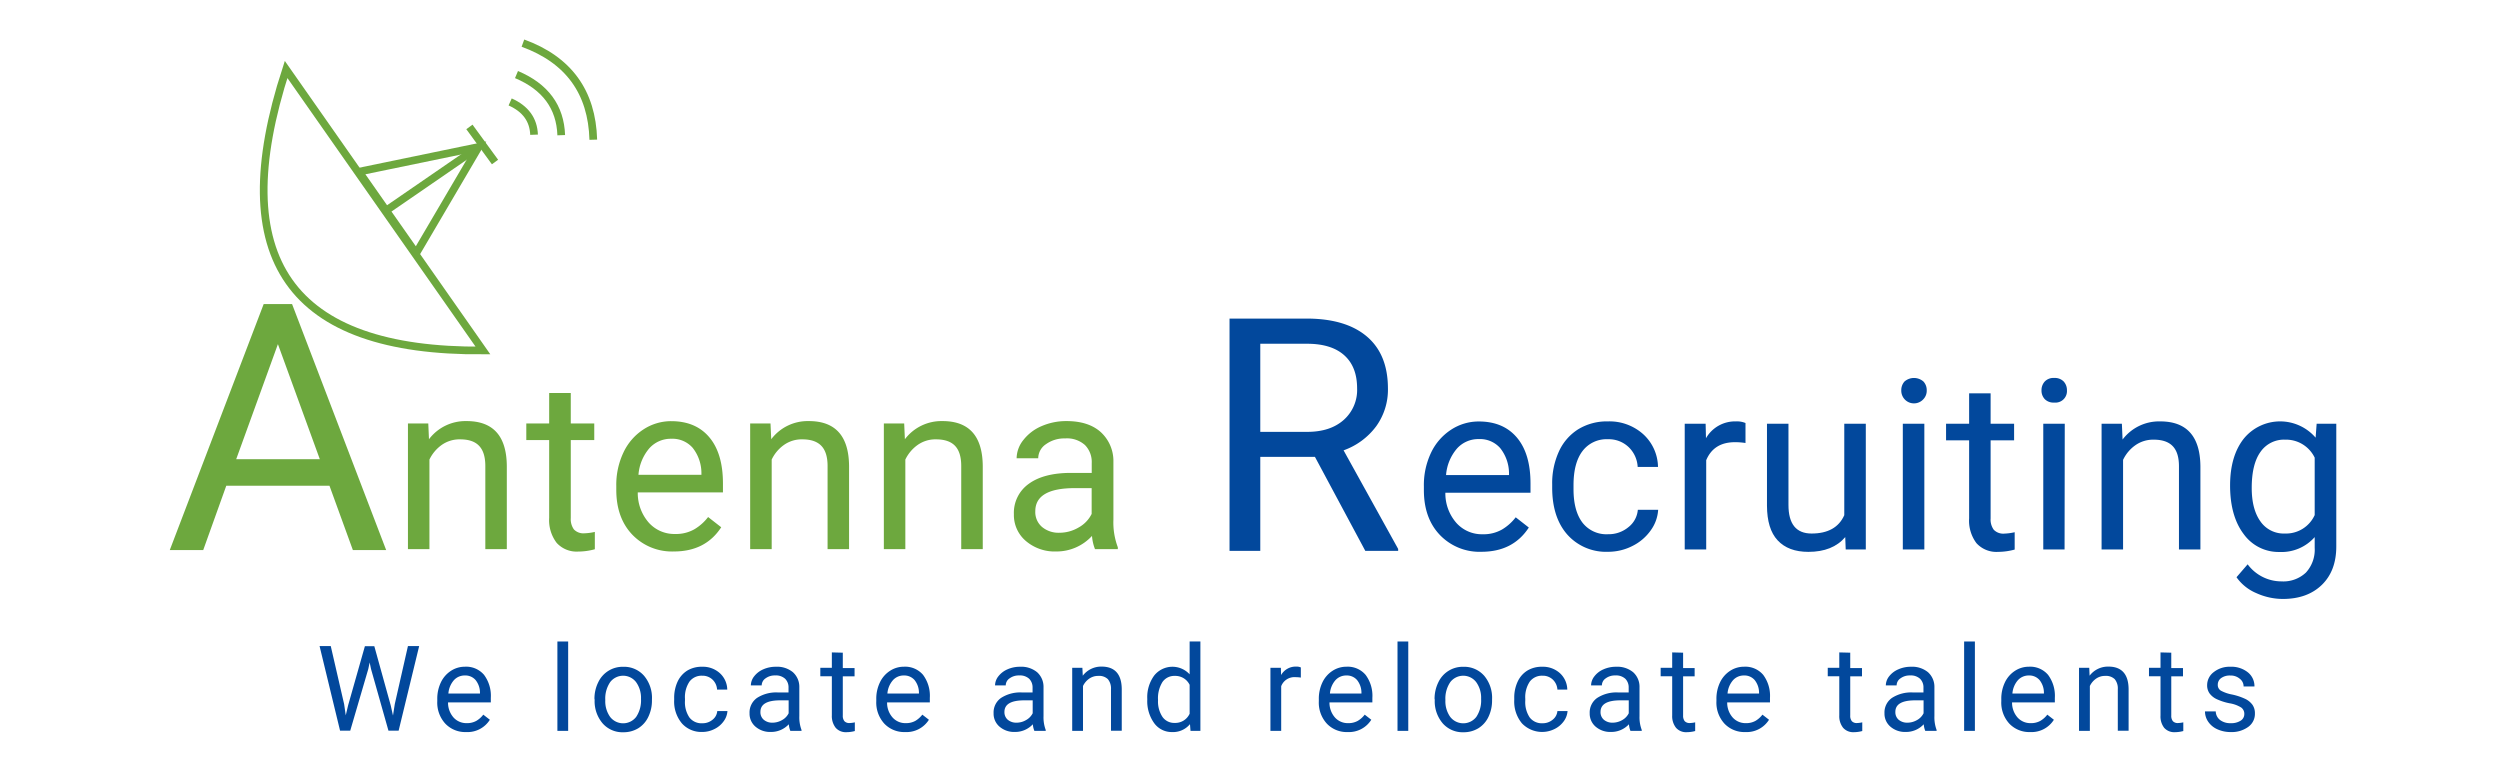 <?xml version="1.0" encoding="UTF-8" standalone="no"?>
<svg
   xmlns:dc="http://purl.org/dc/elements/1.1/"
   xmlns:cc="http://creativecommons.org/ns#"
   xmlns:rdf="http://www.w3.org/1999/02/22-rdf-syntax-ns#"
   xmlns:svg="http://www.w3.org/2000/svg"
   xmlns="http://www.w3.org/2000/svg"
   xmlns:sodipodi="http://sodipodi.sourceforge.net/DTD/sodipodi-0.dtd"
   xmlns:inkscape="http://www.inkscape.org/namespaces/inkscape"
   viewBox="0 0 650.39 200.39"
   version="1.1"
   id="svg109"
   sodipodi:docname="logo.svg"
   inkscape:version="0.92.3 (2405546, 2018-03-11)"
   width="650.39"
   height="200.39">
  <sodipodi:namedview
     pagecolor="#ffffff"
     bordercolor="#666666"
     borderopacity="1"
     objecttolerance="10"
     gridtolerance="10"
     guidetolerance="10"
     inkscape:pageopacity="0"
     inkscape:pageshadow="2"
     inkscape:window-width="3840"
     inkscape:window-height="2004"
     id="namedview111"
     showgrid="false"
     inkscape:zoom="1.5698886"
     inkscape:cx="238.39941"
     inkscape:cy="292.66788"
     inkscape:window-x="-16"
     inkscape:window-y="-16"
     inkscape:window-maximized="1"
     inkscape:current-layer="svg109"
     inkscape:pagecheckerboard="false" />
  <defs
     id="defs4">
    <style
       id="style2">.cls-1{fill:none;stroke:#92c466;stroke-miterlimit:10;stroke-width:2px;}.cls-2{fill:#92c466;}.cls-3{fill:#2a4b9b;}</style>
  </defs>
  <title
     id="title6">20.06.10 Yuri Antenna 5</title>
  <g
     id="g203"
     style="fill:#02489c;fill-opacity:1"
     transform="translate(-122.514,-266.243)">
    <path
       class="cls-3"
       d="m 212.044,449.443 0.42,2.9 0.62,-2.62 4.36,-15.37 h 2.45 l 4.26,15.37 0.6,2.67 0.47,-3 3.42,-15.07 h 2.92 l -5.34,22 h -2.65 l -4.54,-16.06 -0.35,-1.68 -0.35,1.68 -4.7,16.06 h -2.65 l -5.33,-22 h 2.91 z"
       id="path34"
       inkscape:connector-curvature="0"
       style="fill:#02489c;fill-opacity:1" />
    <path
       class="cls-3"
       d="m 243.784,456.693 a 7.15,7.15 0 0 1 -5.42,-2.19 8.09,8.09 0 0 1 -2.09,-5.85 v -0.52 a 9.85,9.85 0 0 1 0.93,-4.35 7.3,7.3 0 0 1 2.6,-3 6.6,6.6 0 0 1 3.63,-1.09 6.1,6.1 0 0 1 5,2.11 9.1,9.1 0 0 1 1.77,6 v 1.17 h -11.13 a 5.83,5.83 0 0 0 1.41,3.91 4.49,4.49 0 0 0 3.45,1.49 4.91,4.91 0 0 0 2.51,-0.6 6.25,6.25 0 0 0 1.8,-1.61 l 1.71,1.33 a 6.87,6.87 0 0 1 -6.17,3.2 z m -0.35,-14.72 a 3.76,3.76 0 0 0 -2.85,1.24 6,6 0 0 0 -1.42,3.46 h 8.22 v -0.21 a 5.29,5.29 0 0 0 -1.15,-3.31 3.51,3.51 0 0 0 -2.8,-1.18 z"
       id="path36"
       inkscape:connector-curvature="0"
       style="fill:#02489c;fill-opacity:1" />
    <path
       class="cls-3"
       d="m 270.324,456.383 h -2.8 v -23.25 h 2.8 z"
       id="path38"
       inkscape:connector-curvature="0"
       style="fill:#02489c;fill-opacity:1" />
    <path
       class="cls-3"
       d="m 277.164,448.043 a 9.59,9.59 0 0 1 1,-4.33 7,7 0 0 1 6.48,-4 6.91,6.91 0 0 1 5.41,2.32 8.9,8.9 0 0 1 2.07,6.16 v 0.2 a 9.79,9.79 0 0 1 -0.92,4.29 7,7 0 0 1 -2.61,3 7.33,7.33 0 0 1 -3.92,1.06 6.85,6.85 0 0 1 -5.39,-2.32 8.85,8.85 0 0 1 -2.07,-6.13 z m 2.82,0.34 a 7,7 0 0 0 1.26,4.37 4.28,4.28 0 0 0 6.77,0 7.67,7.67 0 0 0 1.26,-4.69 7,7 0 0 0 -1.28,-4.36 4.24,4.24 0 0 0 -6.74,0 7.61,7.61 0 0 0 -1.27,4.68 z"
       id="path40"
       inkscape:connector-curvature="0"
       style="fill:#02489c;fill-opacity:1" />
    <path
       class="cls-3"
       d="m 305.254,454.403 a 4,4 0 0 0 2.62,-0.91 3.17,3.17 0 0 0 1.24,-2.27 h 2.65 a 5,5 0 0 1 -1,2.68 6.3,6.3 0 0 1 -2.38,2 6.85,6.85 0 0 1 -3.16,0.76 6.75,6.75 0 0 1 -5.32,-2.24 8.85,8.85 0 0 1 -2,-6.1 v -0.47 a 10,10 0 0 1 0.88,-4.26 6.77,6.77 0 0 1 2.52,-2.89 7.24,7.24 0 0 1 3.89,-1 6.55,6.55 0 0 1 4.57,1.65 5.89,5.89 0 0 1 1.95,4.29 h -2.65 a 3.85,3.85 0 0 0 -1.2,-2.61 3.76,3.76 0 0 0 -2.67,-1 3.93,3.93 0 0 0 -3.31,1.54 7.25,7.25 0 0 0 -1.17,4.44 v 0.53 a 7.05,7.05 0 0 0 1.16,4.36 3.94,3.94 0 0 0 3.38,1.5 z"
       id="path42"
       inkscape:connector-curvature="0"
       style="fill:#02489c;fill-opacity:1" />
    <path
       class="cls-3"
       d="m 328.124,456.383 a 6.09,6.09 0 0 1 -0.4,-1.72 6.24,6.24 0 0 1 -4.66,2 5.79,5.79 0 0 1 -4,-1.37 4.42,4.42 0 0 1 -1.55,-3.48 4.64,4.64 0 0 1 1.94,-4 9.2,9.2 0 0 1 5.47,-1.42 h 2.73 v -1.22 a 3.13,3.13 0 0 0 -0.88,-2.34 3.53,3.53 0 0 0 -2.59,-0.87 4,4 0 0 0 -2.51,0.76 2.23,2.23 0 0 0 -1,1.83 h -2.82 a 3.86,3.86 0 0 1 0.87,-2.37 6,6 0 0 1 2.36,-1.81 8,8 0 0 1 3.28,-0.67 6.46,6.46 0 0 1 4.43,1.42 5.1,5.1 0 0 1 1.67,3.9 v 7.53 a 9.29,9.29 0 0 0 0.57,3.59 v 0.24 z m -4.65,-2.13 a 5,5 0 0 0 2.5,-0.68 4.1,4.1 0 0 0 1.71,-1.77 v -3.36 h -2.2 q -5.14,0 -5.14,3 a 2.54,2.54 0 0 0 0.88,2.06 3.37,3.37 0 0 0 2.25,0.75 z"
       id="path44"
       inkscape:connector-curvature="0"
       style="fill:#02489c;fill-opacity:1" />
    <path
       class="cls-3"
       d="m 341.774,436.043 v 4 h 3.06 v 2.16 h -3.06 v 10.17 a 2.23,2.23 0 0 0 0.41,1.48 1.7,1.7 0 0 0 1.39,0.49 6.8,6.8 0 0 0 1.33,-0.18 v 2.26 a 8.13,8.13 0 0 1 -2.15,0.3 3.49,3.49 0 0 1 -2.83,-1.14 4.91,4.91 0 0 1 -1,-3.22 v -10.19 h -3 v -2.2 h 3 v -4 z"
       id="path46"
       inkscape:connector-curvature="0"
       style="fill:#02489c;fill-opacity:1" />
    <path
       class="cls-3"
       d="m 357.994,456.693 a 7.15,7.15 0 0 1 -5.42,-2.19 8.14,8.14 0 0 1 -2.09,-5.85 v -0.52 a 9.72,9.72 0 0 1 0.94,-4.35 7.23,7.23 0 0 1 2.6,-3 6.54,6.54 0 0 1 3.62,-1.09 6.12,6.12 0 0 1 5,2.11 9.1,9.1 0 0 1 1.77,6 v 1.17 h -11.12 a 5.78,5.78 0 0 0 1.41,3.91 4.45,4.45 0 0 0 3.44,1.49 5,5 0 0 0 2.52,-0.6 6.52,6.52 0 0 0 1.8,-1.61 l 1.71,1.33 a 6.89,6.89 0 0 1 -6.18,3.2 z m -0.35,-14.72 a 3.73,3.73 0 0 0 -2.84,1.24 6,6 0 0 0 -1.43,3.46 h 8.21 v -0.21 a 5.29,5.29 0 0 0 -1.15,-3.31 3.54,3.54 0 0 0 -2.79,-1.18 z"
       id="path48"
       inkscape:connector-curvature="0"
       style="fill:#02489c;fill-opacity:1" />
    <path
       class="cls-3"
       d="m 391.614,456.383 a 5.46,5.46 0 0 1 -0.4,-1.72 6.24,6.24 0 0 1 -4.66,2 5.79,5.79 0 0 1 -4,-1.37 4.42,4.42 0 0 1 -1.55,-3.48 4.61,4.61 0 0 1 1.94,-4 9.2,9.2 0 0 1 5.47,-1.42 h 2.73 v -1.22 a 3.17,3.17 0 0 0 -0.88,-2.34 3.54,3.54 0 0 0 -2.59,-0.87 4,4 0 0 0 -2.51,0.76 2.21,2.21 0 0 0 -1,1.83 h -2.78 a 3.86,3.86 0 0 1 0.87,-2.37 6,6 0 0 1 2.36,-1.81 8,8 0 0 1 3.28,-0.67 6.49,6.49 0 0 1 4.43,1.42 5.1,5.1 0 0 1 1.67,3.9 v 7.53 a 9.29,9.29 0 0 0 0.57,3.59 v 0.24 z m -4.65,-2.13 a 4.91,4.91 0 0 0 2.49,-0.68 4.18,4.18 0 0 0 1.72,-1.77 v -3.36 h -2.2 q -5.14,0 -5.15,3 a 2.57,2.57 0 0 0 0.88,2.06 3.42,3.42 0 0 0 2.26,0.75 z"
       id="path50"
       inkscape:connector-curvature="0"
       style="fill:#02489c;fill-opacity:1" />
    <path
       class="cls-3"
       d="m 404.104,439.973 0.1,2.06 a 6,6 0 0 1 4.9,-2.37 c 3.46,0 5.21,2 5.24,5.86 v 10.82 h -2.8 v -10.79 a 3.76,3.76 0 0 0 -0.81,-2.62 3.24,3.24 0 0 0 -2.48,-0.85 4,4 0 0 0 -2.39,0.73 4.86,4.86 0 0 0 -1.6,1.9 v 11.67 h -2.81 v -16.41 z"
       id="path52"
       inkscape:connector-curvature="0"
       style="fill:#02489c;fill-opacity:1" />
    <path
       class="cls-3"
       d="m 420.984,448.063 a 9.54,9.54 0 0 1 1.79,-6.06 6.07,6.07 0 0 1 9.23,-0.33 v -8.54 h 2.8 v 23.25 h -2.57 l -0.14,-1.75 a 5.71,5.71 0 0 1 -4.68,2.06 5.62,5.62 0 0 1 -4.64,-2.33 9.77,9.77 0 0 1 -1.79,-6.09 z m 2.8,0.32 a 7.26,7.26 0 0 0 1.15,4.36 3.72,3.72 0 0 0 3.18,1.57 4.1,4.1 0 0 0 3.89,-2.39 v -7.52 a 4.12,4.12 0 0 0 -3.86,-2.32 3.74,3.74 0 0 0 -3.21,1.59 8,8 0 0 0 -1.15,4.71 z"
       id="path54"
       inkscape:connector-curvature="0"
       style="fill:#02489c;fill-opacity:1" />
    <path
       class="cls-3"
       d="m 460.934,442.523 a 8.36,8.36 0 0 0 -1.37,-0.11 3.69,3.69 0 0 0 -3.74,2.35 v 11.62 h -2.8 v -16.41 h 2.72 l 0.05,1.89 a 4.36,4.36 0 0 1 3.9,-2.2 2.7,2.7 0 0 1 1.24,0.22 z"
       id="path56"
       inkscape:connector-curvature="0"
       style="fill:#02489c;fill-opacity:1" />
    <path
       class="cls-3"
       d="m 473.124,456.693 a 7.13,7.13 0 0 1 -5.42,-2.19 8.09,8.09 0 0 1 -2.09,-5.85 v -0.52 a 9.85,9.85 0 0 1 0.93,-4.35 7.3,7.3 0 0 1 2.6,-3 6.57,6.57 0 0 1 3.63,-1.09 6.1,6.1 0 0 1 5,2.11 9.1,9.1 0 0 1 1.77,6 v 1.17 h -11.16 a 5.83,5.83 0 0 0 1.41,3.91 4.47,4.47 0 0 0 3.45,1.49 4.91,4.91 0 0 0 2.51,-0.6 6.39,6.39 0 0 0 1.8,-1.61 l 1.71,1.33 a 6.87,6.87 0 0 1 -6.14,3.2 z m -0.35,-14.72 a 3.76,3.76 0 0 0 -2.85,1.24 5.94,5.94 0 0 0 -1.42,3.46 h 8.2 v -0.21 a 5.29,5.29 0 0 0 -1.15,-3.31 3.51,3.51 0 0 0 -2.78,-1.18 z"
       id="path58"
       inkscape:connector-curvature="0"
       style="fill:#02489c;fill-opacity:1" />
    <path
       class="cls-3"
       d="m 488.884,456.383 h -2.8 v -23.25 h 2.8 z"
       id="path60"
       inkscape:connector-curvature="0"
       style="fill:#02489c;fill-opacity:1" />
    <path
       class="cls-3"
       d="m 495.724,448.043 a 9.73,9.73 0 0 1 1,-4.33 7,7 0 0 1 6.49,-4 6.92,6.92 0 0 1 5.41,2.32 8.89,8.89 0 0 1 2.06,6.16 v 0.2 a 9.78,9.78 0 0 1 -0.91,4.29 7,7 0 0 1 -2.62,3 7.32,7.32 0 0 1 -3.91,1.06 6.88,6.88 0 0 1 -5.4,-2.32 8.85,8.85 0 0 1 -2.07,-6.13 z m 2.82,0.34 a 7,7 0 0 0 1.26,4.37 4.29,4.29 0 0 0 6.78,0 7.67,7.67 0 0 0 1.25,-4.69 6.93,6.93 0 0 0 -1.28,-4.36 4.24,4.24 0 0 0 -6.74,0 7.61,7.61 0 0 0 -1.27,4.68 z"
       id="path62"
       inkscape:connector-curvature="0"
       style="fill:#02489c;fill-opacity:1" />
    <path
       class="cls-3"
       d="m 523.814,454.403 a 4,4 0 0 0 2.62,-0.91 3.21,3.21 0 0 0 1.25,-2.27 h 2.64 a 5.11,5.11 0 0 1 -1,2.68 6.41,6.41 0 0 1 -2.39,2 7.26,7.26 0 0 1 -8.48,-1.48 8.89,8.89 0 0 1 -2,-6.1 v -0.47 a 9.8,9.8 0 0 1 0.88,-4.26 6.65,6.65 0 0 1 2.52,-2.89 7.2,7.2 0 0 1 3.88,-1 6.57,6.57 0 0 1 4.58,1.65 5.92,5.92 0 0 1 1.94,4.29 h -2.57 a 3.91,3.91 0 0 0 -1.21,-2.61 3.75,3.75 0 0 0 -2.67,-1 3.94,3.94 0 0 0 -3.31,1.54 7.25,7.25 0 0 0 -1.17,4.44 v 0.53 a 7.12,7.12 0 0 0 1.16,4.36 3.94,3.94 0 0 0 3.33,1.5 z"
       id="path64"
       inkscape:connector-curvature="0"
       style="fill:#02489c;fill-opacity:1" />
    <path
       class="cls-3"
       d="m 546.684,456.383 a 5.83,5.83 0 0 1 -0.39,-1.72 6.24,6.24 0 0 1 -4.66,2 5.81,5.81 0 0 1 -4,-1.37 4.46,4.46 0 0 1 -1.55,-3.48 4.62,4.62 0 0 1 1.95,-4 9.2,9.2 0 0 1 5.47,-1.42 h 2.72 v -1.22 a 3.16,3.16 0 0 0 -0.87,-2.34 3.54,3.54 0 0 0 -2.59,-0.87 4,4 0 0 0 -2.51,0.76 2.21,2.21 0 0 0 -1,1.83 h -2.81 a 3.86,3.86 0 0 1 0.87,-2.37 5.88,5.88 0 0 1 2.36,-1.81 8,8 0 0 1 3.28,-0.67 6.49,6.49 0 0 1 4.43,1.42 5.06,5.06 0 0 1 1.66,3.9 v 7.53 a 9.27,9.27 0 0 0 0.58,3.59 v 0.24 z m -4.64,-2.13 a 5,5 0 0 0 2.5,-0.68 4.13,4.13 0 0 0 1.7,-1.77 v -3.36 h -2.19 q -5.14,0 -5.15,3 a 2.57,2.57 0 0 0 0.88,2.06 3.42,3.42 0 0 0 2.26,0.75 z"
       id="path66"
       inkscape:connector-curvature="0"
       style="fill:#02489c;fill-opacity:1" />
    <path
       class="cls-3"
       d="m 560.384,436.043 v 4 h 3 v 2.16 h -3 v 10.17 a 2.29,2.29 0 0 0 0.41,1.48 1.73,1.73 0 0 0 1.39,0.49 6.88,6.88 0 0 0 1.34,-0.18 v 2.26 a 8.25,8.25 0 0 1 -2.15,0.3 3.47,3.47 0 0 1 -2.83,-1.14 4.85,4.85 0 0 1 -1,-3.22 v -10.19 h -3 v -2.2 h 3 v -4 z"
       id="path68"
       inkscape:connector-curvature="0"
       style="fill:#02489c;fill-opacity:1" />
    <path
       class="cls-3"
       d="m 576.564,456.693 a 7.15,7.15 0 0 1 -5.42,-2.19 8.09,8.09 0 0 1 -2.09,-5.85 v -0.52 a 9.85,9.85 0 0 1 0.93,-4.35 7.3,7.3 0 0 1 2.6,-3 6.6,6.6 0 0 1 3.63,-1.09 6.1,6.1 0 0 1 5,2.11 9.1,9.1 0 0 1 1.77,6 v 1.17 h -11.13 a 5.83,5.83 0 0 0 1.41,3.91 4.47,4.47 0 0 0 3.45,1.49 4.88,4.88 0 0 0 2.51,-0.6 6.25,6.25 0 0 0 1.8,-1.61 l 1.71,1.33 a 6.87,6.87 0 0 1 -6.17,3.2 z m -0.35,-14.72 a 3.76,3.76 0 0 0 -2.85,1.24 6,6 0 0 0 -1.42,3.46 h 8.2 v -0.21 a 5.29,5.29 0 0 0 -1.15,-3.31 3.51,3.51 0 0 0 -2.78,-1.18 z"
       id="path70"
       inkscape:connector-curvature="0"
       style="fill:#02489c;fill-opacity:1" />
    <path
       class="cls-3"
       d="m 603.864,436.043 v 4 h 3.06 v 2.16 h -3.06 v 10.17 a 2.23,2.23 0 0 0 0.41,1.48 1.7,1.7 0 0 0 1.39,0.49 6.8,6.8 0 0 0 1.33,-0.18 v 2.26 a 8.19,8.19 0 0 1 -2.15,0.3 3.49,3.49 0 0 1 -2.83,-1.14 4.85,4.85 0 0 1 -1,-3.22 v -10.19 h -3 v -2.2 h 3 v -4 z"
       id="path72"
       inkscape:connector-curvature="0"
       style="fill:#02489c;fill-opacity:1" />
    <path
       class="cls-3"
       d="m 623.384,456.383 a 5.76,5.76 0 0 1 -0.4,-1.72 6.24,6.24 0 0 1 -4.66,2 5.79,5.79 0 0 1 -4,-1.37 4.42,4.42 0 0 1 -1.55,-3.48 4.61,4.61 0 0 1 1.94,-4 9.2,9.2 0 0 1 5.47,-1.42 h 2.73 v -1.22 a 3.13,3.13 0 0 0 -0.88,-2.34 3.54,3.54 0 0 0 -2.59,-0.87 4,4 0 0 0 -2.51,0.76 2.21,2.21 0 0 0 -1,1.83 h -2.81 a 3.86,3.86 0 0 1 0.87,-2.37 6,6 0 0 1 2.39,-1.81 8,8 0 0 1 3.28,-0.67 6.49,6.49 0 0 1 4.43,1.42 5.1,5.1 0 0 1 1.67,3.9 v 7.53 a 9.29,9.29 0 0 0 0.57,3.59 v 0.24 z m -4.65,-2.13 a 5,5 0 0 0 2.5,-0.68 4.1,4.1 0 0 0 1.71,-1.77 v -3.36 h -2.2 q -5.14,0 -5.14,3 a 2.57,2.57 0 0 0 0.87,2.06 3.42,3.42 0 0 0 2.28,0.75 z"
       id="path74"
       inkscape:connector-curvature="0"
       style="fill:#02489c;fill-opacity:1" />
    <path
       class="cls-3"
       d="m 636.294,456.383 h -2.8 v -23.25 h 2.8 z"
       id="path76"
       inkscape:connector-curvature="0"
       style="fill:#02489c;fill-opacity:1" />
    <path
       class="cls-3"
       d="m 650.674,456.693 a 7.15,7.15 0 0 1 -5.42,-2.19 8.09,8.09 0 0 1 -2.09,-5.85 v -0.52 a 9.85,9.85 0 0 1 0.93,-4.35 7.3,7.3 0 0 1 2.6,-3 6.6,6.6 0 0 1 3.63,-1.09 6.1,6.1 0 0 1 5,2.11 9.1,9.1 0 0 1 1.77,6 v 1.17 h -11.13 a 5.83,5.83 0 0 0 1.41,3.91 4.47,4.47 0 0 0 3.45,1.49 4.91,4.91 0 0 0 2.51,-0.6 6.25,6.25 0 0 0 1.8,-1.61 l 1.71,1.33 a 6.87,6.87 0 0 1 -6.17,3.2 z m -0.35,-14.72 a 3.76,3.76 0 0 0 -2.85,1.24 5.94,5.94 0 0 0 -1.42,3.46 h 8.2 v -0.21 a 5.29,5.29 0 0 0 -1.15,-3.31 3.51,3.51 0 0 0 -2.78,-1.18 z"
       id="path78"
       inkscape:connector-curvature="0"
       style="fill:#02489c;fill-opacity:1" />
    <path
       class="cls-3"
       d="m 666.044,439.973 0.09,2.06 a 6,6 0 0 1 4.91,-2.37 c 3.46,0 5.21,2 5.24,5.86 v 10.82 h -2.81 v -10.79 a 3.76,3.76 0 0 0 -0.8,-2.62 3.26,3.26 0 0 0 -2.48,-0.85 4,4 0 0 0 -2.39,0.73 4.86,4.86 0 0 0 -1.6,1.9 v 11.67 h -2.82 v -16.41 z"
       id="path80"
       inkscape:connector-curvature="0"
       style="fill:#02489c;fill-opacity:1" />
    <path
       class="cls-3"
       d="m 687.384,436.043 v 4 h 3.05 v 2.16 h -3.05 v 10.17 a 2.23,2.23 0 0 0 0.41,1.48 1.7,1.7 0 0 0 1.39,0.49 6.9,6.9 0 0 0 1.33,-0.18 v 2.26 a 8.19,8.19 0 0 1 -2.15,0.3 3.49,3.49 0 0 1 -2.83,-1.14 4.85,4.85 0 0 1 -0.95,-3.22 v -10.19 h -3 v -2.2 h 3 v -4 z"
       id="path82"
       inkscape:connector-curvature="0"
       style="fill:#02489c;fill-opacity:1" />
    <path
       class="cls-3"
       d="m 706.384,452.043 a 2,2 0 0 0 -0.85,-1.76 8.2,8.2 0 0 0 -3,-1.08 14.64,14.64 0 0 1 -3.37,-1.09 4.87,4.87 0 0 1 -1.85,-1.52 3.6,3.6 0 0 1 -0.6,-2.09 4.24,4.24 0 0 1 1.71,-3.4 6.62,6.62 0 0 1 4.35,-1.4 6.84,6.84 0 0 1 4.52,1.44 4.59,4.59 0 0 1 1.73,3.68 h -2.82 a 2.51,2.51 0 0 0 -1,-2 3.63,3.63 0 0 0 -2.46,-0.84 3.84,3.84 0 0 0 -2.39,0.67 2.09,2.09 0 0 0 -0.87,1.74 1.69,1.69 0 0 0 0.81,1.53 9.85,9.85 0 0 0 2.89,1 15.7,15.7 0 0 1 3.4,1.12 5,5 0 0 1 1.93,1.57 3.85,3.85 0 0 1 0.63,2.23 4.16,4.16 0 0 1 -1.76,3.52 7.3,7.3 0 0 1 -4.55,1.33 8.31,8.31 0 0 1 -3.45,-0.72 5.64,5.64 0 0 1 -2.37,-1.94 4.73,4.73 0 0 1 -0.86,-2.71 h 2.8 a 2.92,2.92 0 0 0 1.13,2.24 4.38,4.38 0 0 0 2.78,0.82 4.5,4.5 0 0 0 2.55,-0.64 2,2 0 0 0 0.97,-1.7 z"
       id="path84"
       inkscape:connector-curvature="0"
       style="fill:#02489c;fill-opacity:1" />
  </g>
  <g
     id="g950"
     style="stroke:#6da83e;stroke-opacity:1">
    <path
       class="cls-1"
       d="m 125.64,91.179 c -50.23,0.36 -67.24,-23.84 -51.21,-73.11 z"
       id="path8"
       inkscape:connector-curvature="0"
       style="fill:none;stroke:#6da83e;stroke-width:2px;stroke-miterlimit:10;stroke-opacity:1" />
    <path
       inkscape:connector-curvature="0"
       id="polygon10"
       d="m 100.42,54.739 -7.05,-10.07 31.14,-6.44 -16.26,27.68 z"
       style="fill:none;stroke:#6da83e;stroke-width:2px;stroke-miterlimit:10;stroke-opacity:1" />
    <path
       inkscape:connector-curvature="0"
       id="line12"
       d="m 124.51,38.229 -24.57,16.9"
       style="fill:none;stroke:#6da83e;stroke-width:2px;stroke-miterlimit:10;stroke-opacity:1" />
    <path
       class="cls-1"
       d="m 136.04,11.219 q 17.78,6.48 18.31,25.13"
       id="path14"
       inkscape:connector-curvature="0"
       style="fill:none;stroke:#6da83e;stroke-width:2px;stroke-miterlimit:10;stroke-opacity:1" />
    <path
       class="cls-1"
       d="m 134.37,19.399 q 11.24,4.74 11.64,15.77"
       id="path16"
       inkscape:connector-curvature="0"
       style="fill:none;stroke:#6da83e;stroke-width:2px;stroke-miterlimit:10;stroke-opacity:1" />
    <path
       class="cls-1"
       d="m 132.72,26.519 q 6,2.68 6.22,8.53"
       id="path18"
       inkscape:connector-curvature="0"
       style="fill:none;stroke:#6da83e;stroke-width:2px;stroke-miterlimit:10;stroke-opacity:1" />
    <path
       inkscape:connector-curvature="0"
       id="line20"
       d="m 122.12,33.019 6.66,9.13"
       style="fill:none;stroke:#6da83e;stroke-width:2px;stroke-miterlimit:10;stroke-opacity:1" />
  </g>
  <g
     id="g941"
     style="fill:#6da83e;fill-opacity:1">
    <path
       class="cls-2"
       d="m 111.42,110.159 0.18,4.11 a 11.9,11.9 0 0 1 9.79,-4.72 q 10.38,0 10.46,11.7 v 21.61 h -5.59 v -21.64 q 0,-3.54 -1.62,-5.23 c -1.06,-1.13 -2.7,-1.69 -4.94,-1.69 a 8.07,8.07 0 0 0 -4.78,1.45 9.92,9.92 0 0 0 -3.2,3.81 v 23.3 h -5.59 v -32.7 z"
       id="path22"
       inkscape:connector-curvature="0"
       style="fill:#6da83e;fill-opacity:1" />
    <path
       class="cls-2"
       d="m 148.49,102.239 v 7.92 h 6.11 v 4.32 h -6.11 v 20.31 a 4.57,4.57 0 0 0 0.82,2.95 3.44,3.44 0 0 0 2.78,1 13.7,13.7 0 0 0 2.66,-0.36 v 4.51 a 16.31,16.31 0 0 1 -4.29,0.6 7,7 0 0 1 -5.65,-2.27 9.74,9.74 0 0 1 -1.94,-6.49 v -20.25 h -5.95 v -4.32 h 5.95 v -7.92 z"
       id="path24"
       inkscape:connector-curvature="0"
       style="fill:#6da83e;fill-opacity:1" />
    <path
       class="cls-2"
       d="m 175.32,143.469 a 14.3,14.3 0 0 1 -10.82,-4.37 q -4.17,-4.37 -4.17,-11.68 v -1 a 19.6,19.6 0 0 1 1.86,-8.69 14.47,14.47 0 0 1 5.19,-6 13.11,13.11 0 0 1 7.24,-2.16 q 6.39,0 9.92,4.2 c 2.36,2.8 3.54,6.82 3.54,12 v 2.33 h -22.16 a 11.65,11.65 0 0 0 2.82,7.82 8.91,8.91 0 0 0 6.88,3 9.7,9.7 0 0 0 5,-1.21 12.55,12.55 0 0 0 3.6,-3.2 l 3.41,2.66 q -4.09,6.3 -12.31,6.3 z m -0.7,-29.32 a 7.47,7.47 0 0 0 -5.68,2.46 12,12 0 0 0 -2.84,6.91 h 16.38 v -0.43 a 10.63,10.63 0 0 0 -2.29,-6.6 7,7 0 0 0 -5.57,-2.34 z"
       id="path26"
       inkscape:connector-curvature="0"
       style="fill:#6da83e;fill-opacity:1" />
    <path
       class="cls-2"
       d="m 200.45,110.159 0.19,4.11 a 11.89,11.89 0 0 1 9.79,-4.72 q 10.37,0 10.46,11.7 v 21.61 h -5.59 v -21.64 q 0,-3.54 -1.62,-5.23 -1.62,-1.69 -4.94,-1.69 a 8,8 0 0 0 -4.78,1.45 9.83,9.83 0 0 0 -3.2,3.81 v 23.3 h -5.6 v -32.7 z"
       id="path28"
       inkscape:connector-curvature="0"
       style="fill:#6da83e;fill-opacity:1" />
    <path
       class="cls-2"
       d="m 235.23,110.159 0.18,4.11 a 11.92,11.92 0 0 1 9.8,-4.72 q 10.37,0 10.46,11.7 v 21.61 h -5.6 v -21.64 q 0,-3.54 -1.61,-5.23 -1.61,-1.69 -4.95,-1.69 a 8,8 0 0 0 -4.77,1.45 9.94,9.94 0 0 0 -3.21,3.81 v 23.3 h -5.59 v -32.7 z"
       id="path30"
       inkscape:connector-curvature="0"
       style="fill:#6da83e;fill-opacity:1" />
    <path
       class="cls-2"
       d="m 284.87,142.859 a 11.75,11.75 0 0 1 -0.78,-3.44 12.49,12.49 0 0 1 -9.31,4.05 11.53,11.53 0 0 1 -7.91,-2.74 8.83,8.83 0 0 1 -3.1,-6.94 9.24,9.24 0 0 1 3.89,-7.93 q 3.88,-2.82 10.92,-2.83 h 5.44 v -2.57 a 6.28,6.28 0 0 0 -1.75,-4.67 7,7 0 0 0 -5.17,-1.73 8.15,8.15 0 0 0 -5,1.51 4.44,4.44 0 0 0 -2,3.65 h -5.62 a 7.73,7.73 0 0 1 1.74,-4.73 11.86,11.86 0 0 1 4.71,-3.61 16,16 0 0 1 6.54,-1.33 c 3.77,0 6.73,0.94 8.86,2.83 a 10.18,10.18 0 0 1 3.33,7.78 v 15.06 a 18.3,18.3 0 0 0 1.15,7.16 v 0.48 z m -9.28,-4.26 a 9.81,9.81 0 0 0 5,-1.36 8.17,8.17 0 0 0 3.41,-3.54 v -6.71 h -4.38 q -10.27,0 -10.28,6 a 5.1,5.1 0 0 0 1.76,4.11 6.72,6.72 0 0 0 4.53,1.5 z"
       id="path32"
       inkscape:connector-curvature="0"
       style="fill:#6da83e;fill-opacity:1" />
    <path
       class="cls-2"
       d="m 85.71,126.359 h -26.84 l -6,16.74 h -8.7 l 24.43,-64 h 7.38 l 24.48,64 h -8.66 z m -24.26,-6.9 h 21.75 l -10.9,-29.93 z"
       id="path86"
       inkscape:connector-curvature="0"
       style="fill:#6da83e;fill-opacity:1" />
  </g>
  <g
     id="g175"
     style="fill:#02489c;fill-opacity:1"
     transform="translate(-122.514,-266.243)">
    <path
       class="cls-3"
       d="m 507.934,409.793 a 14.28,14.28 0 0 1 -10.82,-4.37 q -4.17,-4.36 -4.17,-11.68 v -1 a 19.6,19.6 0 0 1 1.85,-8.69 14.56,14.56 0 0 1 5.2,-6 13.09,13.09 0 0 1 7.24,-2.16 q 6.38,0 9.92,4.2 3.54,4.2 3.53,12 v 2.33 h -22.15 a 11.63,11.63 0 0 0 2.82,7.81 8.89,8.89 0 0 0 6.88,3 9.72,9.72 0 0 0 5,-1.21 12.55,12.55 0 0 0 3.6,-3.2 l 3.41,2.66 q -4.09,6.3 -12.31,6.31 z m -0.7,-29.32 a 7.45,7.45 0 0 0 -5.68,2.46 12,12 0 0 0 -2.84,6.91 h 16.38 v -0.43 a 10.63,10.63 0 0 0 -2.3,-6.6 7,7 0 0 0 -5.56,-2.34 z"
       id="path88"
       inkscape:connector-curvature="0"
       style="fill:#02489c;fill-opacity:1" />
    <path
       class="cls-3"
       d="m 540.894,405.223 a 8,8 0 0 0 5.23,-1.81 6.38,6.38 0 0 0 2.48,-4.54 h 5.29 a 10.17,10.17 0 0 1 -1.94,5.36 12.68,12.68 0 0 1 -4.76,4.05 13.8,13.8 0 0 1 -6.3,1.51 13.48,13.48 0 0 1 -10.62,-4.46 q -3.94,-4.46 -3.95,-12.2 v -0.94 a 19.82,19.82 0 0 1 1.75,-8.49 13.33,13.33 0 0 1 5,-5.77 14.28,14.28 0 0 1 7.75,-2.06 13.12,13.12 0 0 1 9.15,3.3 11.77,11.77 0 0 1 3.88,8.55 h -5.29 a 7.68,7.68 0 0 0 -2.4,-5.21 7.48,7.48 0 0 0 -5.34,-2 7.83,7.83 0 0 0 -6.6,3.06 c -1.56,2.05 -2.35,5 -2.35,8.88 v 1.05 q 0,5.65 2.33,8.71 a 7.88,7.88 0 0 0 6.69,3.01 z"
       id="path90"
       inkscape:connector-curvature="0"
       style="fill:#02489c;fill-opacity:1" />
    <path
       class="cls-3"
       d="m 576.614,381.493 a 17,17 0 0 0 -2.75,-0.21 q -5.51,0 -7.47,4.69 v 23.21 h -5.59 v -32.7 h 5.44 l 0.09,3.77 a 8.7,8.7 0 0 1 7.8,-4.38 5.8,5.8 0 0 1 2.48,0.42 z"
       id="path92"
       inkscape:connector-curvature="0"
       style="fill:#02489c;fill-opacity:1" />
    <path
       class="cls-3"
       d="m 602.564,405.973 q -3.27,3.84 -9.59,3.84 c -3.48,0 -6.14,-1 -8,-3 -1.86,-2 -2.75,-5 -2.77,-9 v -21.33 h 5.59 v 21.13 q 0,7.42 6,7.43 6.4,0 8.52,-4.77 v -23.79 h 5.6 v 32.7 h -5.23 z"
       id="path94"
       inkscape:connector-curvature="0"
       style="fill:#02489c;fill-opacity:1" />
    <path
       class="cls-3"
       d="m 617.144,367.803 a 3.37,3.37 0 0 1 0.83,-2.3 3.75,3.75 0 0 1 4.94,0 3.29,3.29 0 0 1 0.85,2.3 3.18,3.18 0 0 1 -0.85,2.27 3.3,3.3 0 0 1 -5.77,-2.27 z m 6,41.38 h -5.6 v -32.7 h 5.6 z"
       id="path96"
       inkscape:connector-curvature="0"
       style="fill:#02489c;fill-opacity:1" />
    <path
       class="cls-3"
       d="m 640.384,368.563 v 7.92 h 6.11 v 4.32 h -6.11 v 20.31 a 4.51,4.51 0 0 0 0.82,2.95 3.44,3.44 0 0 0 2.78,1 13.7,13.7 0 0 0 2.66,-0.36 v 4.51 a 16.32,16.32 0 0 1 -4.3,0.6 7,7 0 0 1 -5.65,-2.27 9.74,9.74 0 0 1 -1.9,-6.44 v -20.3 h -6 v -4.32 h 6 v -7.92 z"
       id="path98"
       inkscape:connector-curvature="0"
       style="fill:#02489c;fill-opacity:1" />
    <path
       class="cls-3"
       d="m 653.624,367.803 a 3.33,3.33 0 0 1 0.84,-2.3 3.12,3.12 0 0 1 2.46,-0.93 3.19,3.19 0 0 1 2.48,0.93 3.33,3.33 0 0 1 0.84,2.3 3,3 0 0 1 -3.32,3.17 3.17,3.17 0 0 1 -2.46,-0.9 3.22,3.22 0 0 1 -0.84,-2.27 z m 6,41.38 h -5.54 v -32.7 h 5.59 z"
       id="path100"
       inkscape:connector-curvature="0"
       style="fill:#02489c;fill-opacity:1" />
    <path
       class="cls-3"
       d="m 674.534,376.483 0.18,4.11 a 11.9,11.9 0 0 1 9.79,-4.72 q 10.36,0 10.46,11.7 v 21.61 h -5.58 v -21.64 q 0,-3.54 -1.62,-5.23 -1.62,-1.69 -4.94,-1.69 a 8.07,8.07 0 0 0 -4.78,1.45 9.69,9.69 0 0 0 -3.2,3.81 v 23.3 h -5.59 v -32.7 z"
       id="path102"
       inkscape:connector-curvature="0"
       style="fill:#02489c;fill-opacity:1" />
    <path
       class="cls-3"
       d="m 702.684,392.563 q 0,-7.65 3.54,-12.17 a 12.19,12.19 0 0 1 18.71,-0.29 l 0.27,-3.62 h 5.11 v 31.92 q 0,6.35 -3.76,10 -3.76,3.65 -10.11,3.66 a 16.74,16.74 0 0 1 -6.92,-1.51 12,12 0 0 1 -5.17,-4.14 l 2.9,-3.36 a 10.94,10.94 0 0 0 8.79,4.44 8.57,8.57 0 0 0 6.37,-2.29 8.79,8.79 0 0 0 2.28,-6.47 v -2.76 a 11.5,11.5 0 0 1 -9.16,3.87 11.16,11.16 0 0 1 -9.29,-4.63 q -3.55,-4.67 -3.56,-12.65 z m 5.63,0.63 q 0,5.53 2.26,8.69 a 7.36,7.36 0 0 0 6.35,3.16 8.19,8.19 0 0 0 7.77,-4.8 v -14.94 a 8.28,8.28 0 0 0 -7.71,-4.68 7.42,7.42 0 0 0 -6.38,3.17 q -2.29,3.18 -2.29,9.4 z"
       id="path104"
       inkscape:connector-curvature="0"
       style="fill:#02489c;fill-opacity:1" />
    <path
       class="cls-3"
       d="m 464.604,385.103 h -14.22 v 24.45 h -8 v -60.43 h 20 q 10.22,0 15.71,4.65 5.49,4.65 5.5,13.53 a 16.27,16.27 0 0 1 -3.05,9.83 18.12,18.12 0 0 1 -8.49,6.27 l 14.2,25.65 v 0.5 h -8.55 z m -14.22,-6.51 h 12.24 q 5.94,0 9.44,-3.08 a 10.4,10.4 0 0 0 3.51,-8.23 c 0,-3.75 -1.11,-6.61 -3.34,-8.61 -2.23,-2 -5.45,-3 -9.65,-3 h -12.2 z"
       id="path106"
       inkscape:connector-curvature="0"
       style="fill:#02489c;fill-opacity:1" />
  </g>
</svg>
